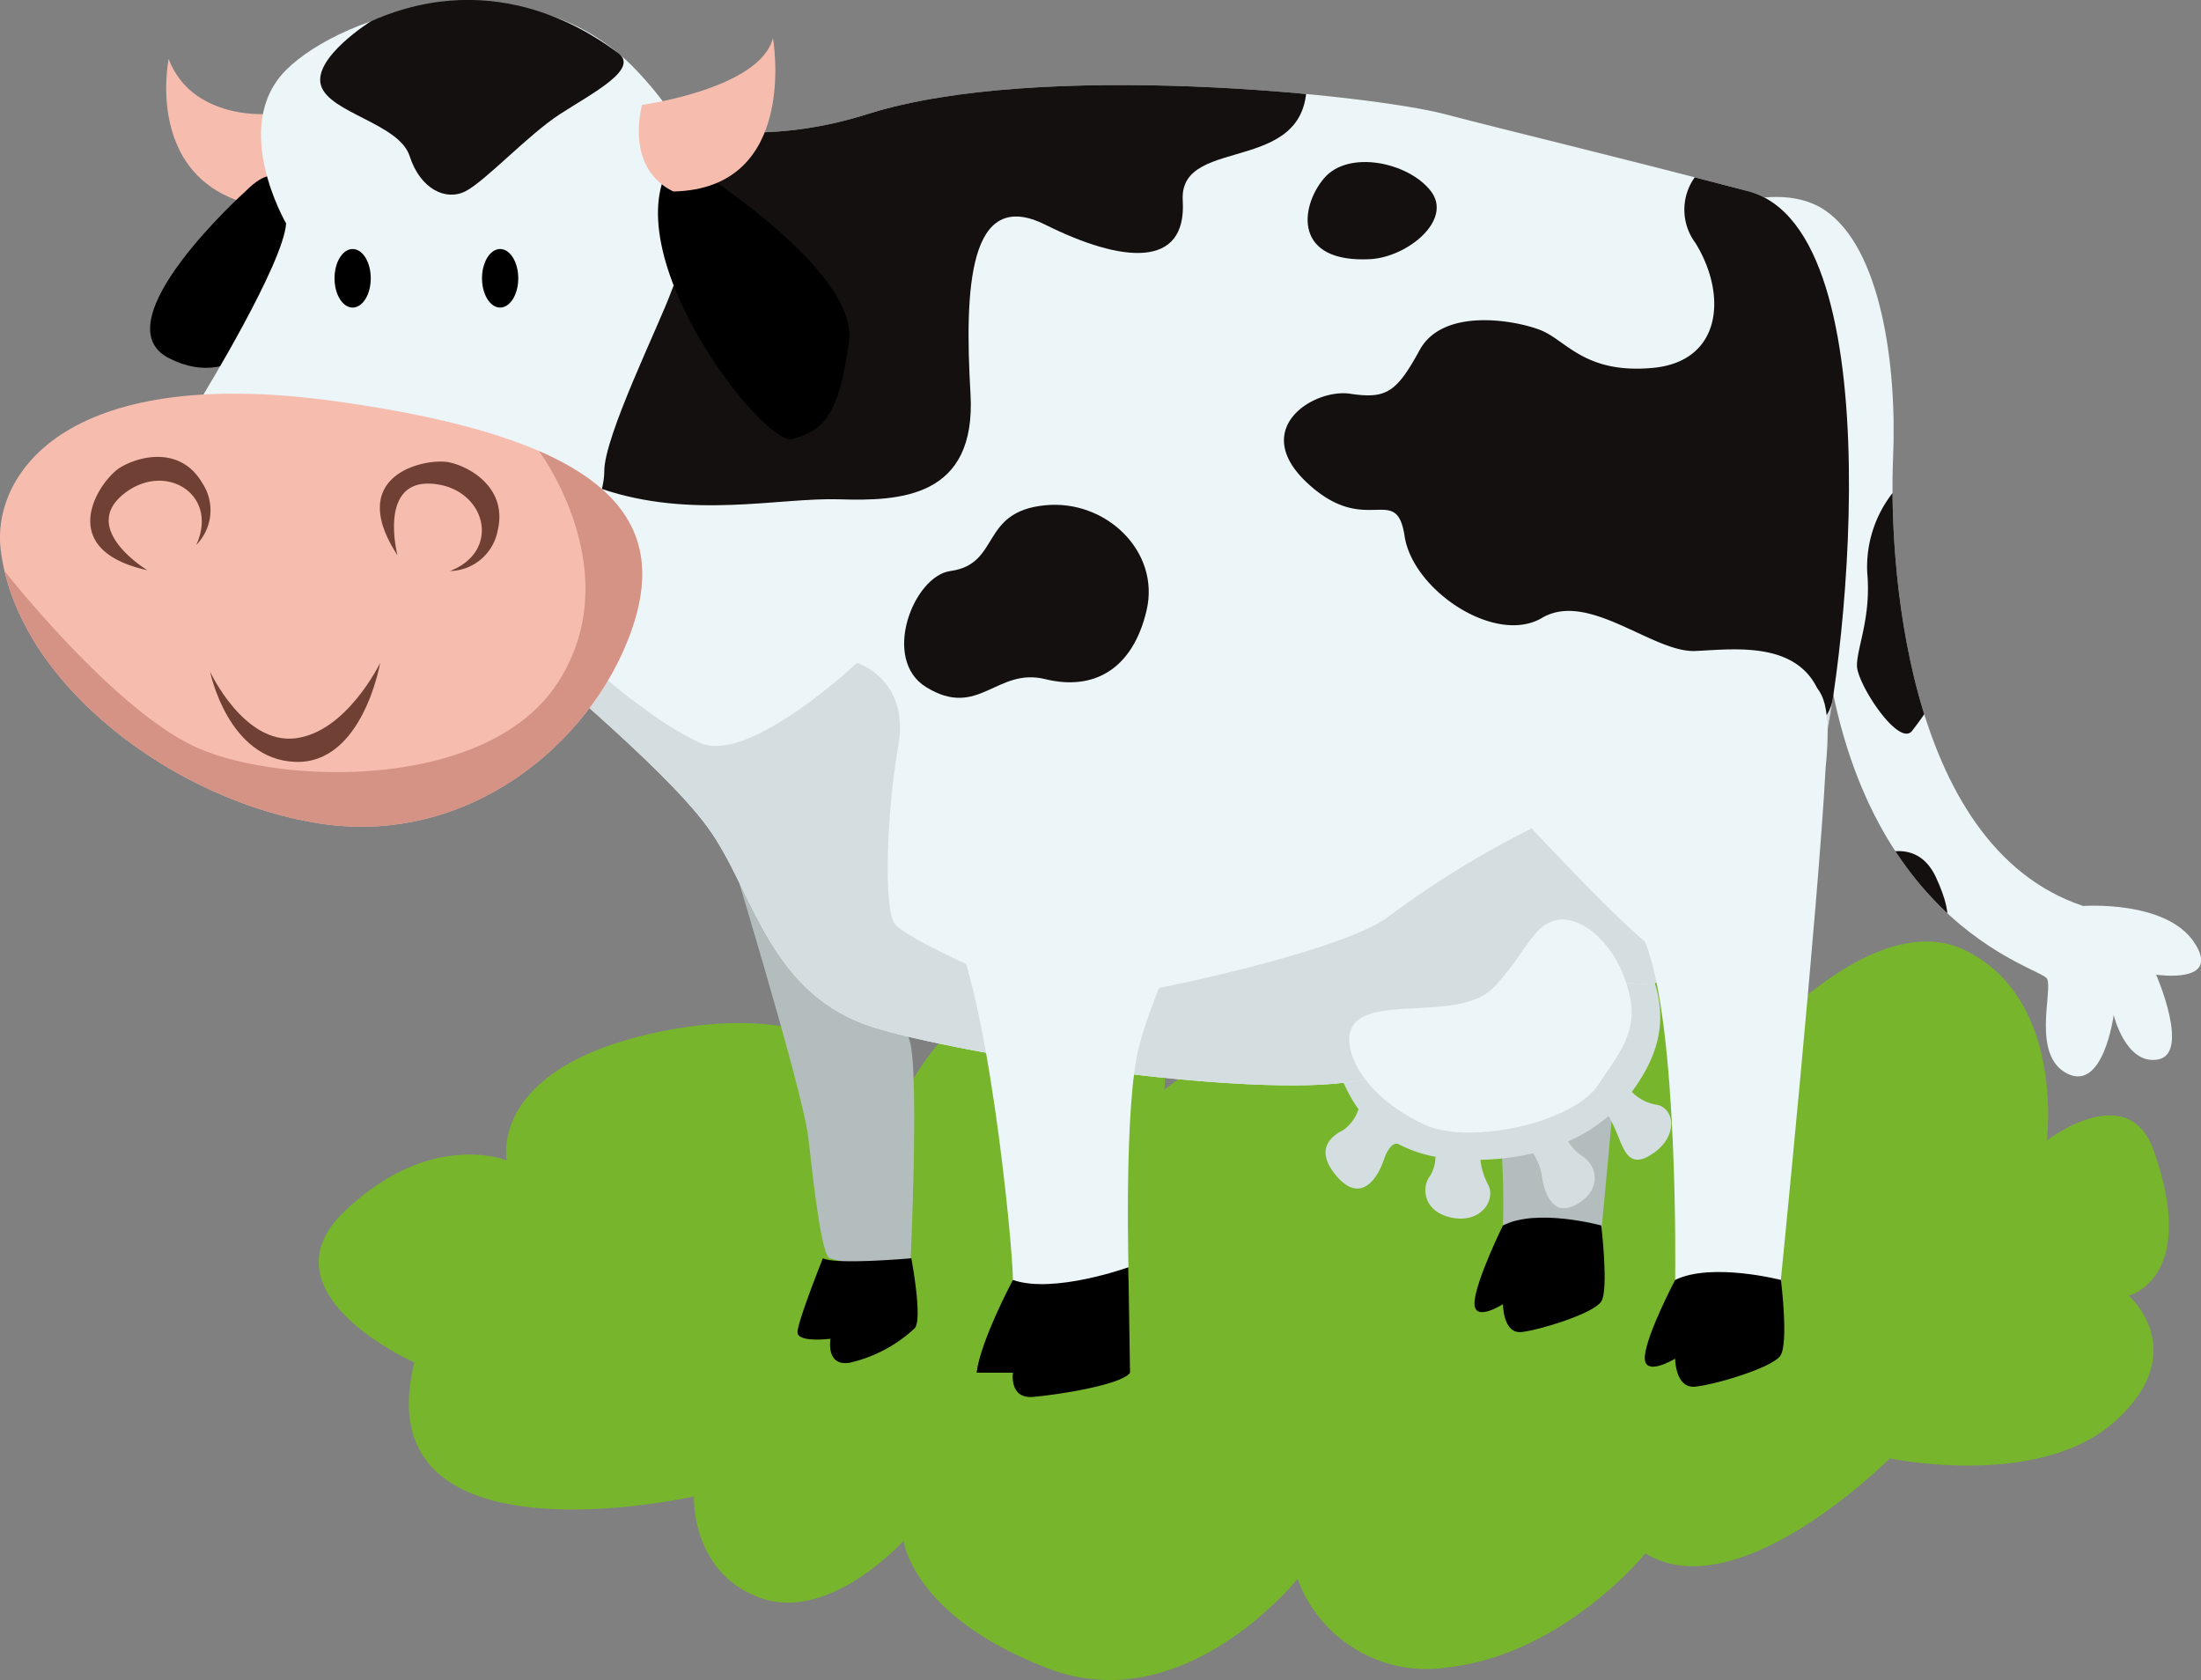 <svg xmlns="http://www.w3.org/2000/svg" xmlns:xlink="http://www.w3.org/1999/xlink" width="173.7" height="132.57" viewBox="0 0 173.7 132.57">
  <rect x="0" y="0" width="173.7" height="132.57" fill="#808080" stroke="none"/>
  <defs>
    <style>
      .cls-1 {
        fill: #ecf5f8;
      }

      .cls-2 {
        fill: #f6bdaf;
      }

      .cls-3 {
        fill: #77b52d;
      }

      .cls-4 {
        fill: #b3bdbe;
      }

      .cls-5 {
        clip-path: url(#clip-path);
      }

      .cls-6 {
        fill: #14100f;
      }

      .cls-7 {
        fill: #d4dee1;
      }

      .cls-8 {
        clip-path: url(#clip-path-2);
      }

      .cls-9 {
        clip-path: url(#clip-path-3);
      }

      .cls-10 {
        fill: #d59386;
      }

      .cls-11 {
        fill: #704035;
      }
    </style>
    <clipPath id="clip-path">
      <path class="cls-1" d="M131.87,18s7.67-4.4,12.12-1.43,5.73,12.25,5.41,19.57.64,30.57,15,35.35c0,0,6.53-.48,8.76,2.87s-3,2.55-3,2.55,2.71,6.21.16,6.69-3.51-3.5-3.51-3.5-.8,6.05-3.66,4.62-1.12-6.54-1.6-7.49-15.89-4.33-17.83-29.31S138.41,15.5,131.87,18Z"/>
    </clipPath>
    <clipPath id="clip-path-2">
      <path class="cls-1" d="M40.74,50.56c.67,1.13,11.35,9.6,15.08,14.68S60.61,78.6,69.21,81.15s33.36,6,39.09,3.79,14.34-8,20.72-7.33,12.11-9.2,14.34-16.22,6.37-43.23-5.42-46.31S119.78,10.51,114,9,82,4.71,68.47,9,45.52,6.73,45.52,6.73,29.59,31.76,40.74,50.56Z"/>
    </clipPath>
    <clipPath id="clip-path-3">
      <path class="cls-2" d="M.05,43.34C-.61,37.81,4.62,28.66,26.4,31.65S53,41,49.77,49.92,36.85,66.71,25.36,65,1.33,54,.05,43.34Z"/>
    </clipPath>
  </defs>
  <title>Asset 2animals1</title>
  <g id="Layer_2" data-name="Layer 2">
    <g id="Objects">
      <g>
        <path class="cls-3" d="M32.7,107.51s-12.3-5.46-5.49-11.94,12.78-4,12.78-4S38.4,84,52.71,81.29s18.63,5.3,18.63,5.3,3.87-9.34,12.77-8.7S91.88,86,91.88,86,103.44,76.8,109,79.19a37.45,37.45,0,0,1,8.62,5s0-12.2,10.94-11.65,9.15,10.72,9.15,10.72,9.87-11.81,17.27-8.32C163,78.73,161.53,90,161.53,90S168,85,170,90.88c3.5,10-2,11.36-2,11.36s5,4.34-1,9.84-17.86,3-17.86,3-11.93,12-19.29,7.5c0,0-6.47,8-15.66,9a10.84,10.84,0,0,1-11.79-7s-8.89,11.18-19.64,7.09-11.45-10.09-11.45-10.09-5.84,6.5-11.33,4.5-5.21-8-5.21-8S28.62,124,32.7,107.51Z"/>
        <g>
          <g>
            <path class="cls-4" d="M99.12,49.8s11.52,24.93,15.8,28.75,3.69,18.15,3.69,18.15,5.57,1.81,7.76.54c0,0,2.91-30.37,3.43-41.42S114.27,25.51,99.12,49.8Z"/>
            <path d="M118.61,96.7s-2.09,4.24-2.24,6,2.24.21,2.24.21,0,2.38,1.49,2.2,5.67-1.47,6.27-2.41,0-6,0-6S121.3,95.31,118.61,96.7Z"/>
          </g>
          <g>
            <path class="cls-1" d="M131.87,18s7.67-4.4,12.12-1.43,5.73,12.25,5.41,19.57.64,30.57,15,35.35c0,0,6.53-.48,8.76,2.87s-3,2.55-3,2.55,2.71,6.21.16,6.69-3.51-3.5-3.51-3.5-.8,6.05-3.66,4.62-1.12-6.54-1.6-7.49-15.89-4.33-17.83-29.31S138.41,15.5,131.87,18Z"/>
            <g class="cls-5">
              <path class="cls-6" d="M149.36,38.9a9.48,9.48,0,0,0-2,6.3c.32,3.51-.82,5.9-.81,7.33s3.24,6.37,4.32,5.18a27.65,27.65,0,0,0,2.55-3.91Z"/>
              <path class="cls-6" d="M147.65,67.73s3.51-2,5.13,1.49.92,4.82-.67,4.18S147.65,67.73,147.65,67.73Z"/>
            </g>
          </g>
          <g>
            <path class="cls-4" d="M57,65.24S63.37,86,63.79,89.76s1.06,9.37,1.7,9.53,5.1,1.54,6.38,0c0,0,.63-13.64,0-16.83S61.56,60.81,57,65.24Z"/>
            <path d="M64.94,99.29s-2,5-2,5.84,2.6.51,2.6.51-.4,2.21,1.53,1.89a11.2,11.2,0,0,0,5.13-2.73c.62-.77-.28-5.51-.28-5.51S66,99.82,64.94,99.29Z"/>
          </g>
          <g>
            <path class="cls-7" d="M130.65,87.16a3.53,3.53,0,0,1-1.87-1c3-4.08,3.33-8-1.1-13.87-8.12-10.67-22.31,4-22.31,4s-1.76,6.15,1.84,11.24h0A3.22,3.22,0,0,1,106,89.18c-.85.42-2.34,1.48-.53,3.61s3.15.43,3.72-1.22,1.17-1.29,1.17-1.29h0a10.33,10.33,0,0,0,2.93,1,3,3,0,0,1-.45,1.54c-.67.87-.53,2.82,1.76,3.27s3.44-1.4,2.86-2.57a5.6,5.6,0,0,1-.63-2A20.13,20.13,0,0,0,121,91a5.37,5.37,0,0,1,.64,1.51c.1.81.55,3.64,2.63,2.61s1.94-3.07.56-3.92a3.78,3.78,0,0,1-1.08-1.13,13,13,0,0,0,3.2-2,10,10,0,0,1,.47.93c.72,1.56,1,3.43,3.06,2S132.11,87.33,130.65,87.16Z"/>
            <g>
              <path class="cls-1" d="M40.74,50.56c.67,1.13,11.35,9.6,15.08,14.68S60.61,78.6,69.21,81.15s33.36,6,39.09,3.79,14.34-8,20.72-7.33,12.11-9.2,14.34-16.22,6.37-43.23-5.42-46.31S119.78,10.51,114,9,82,4.71,68.47,9,45.52,6.73,45.52,6.73,29.59,31.76,40.74,50.56Z"/>
              <g class="cls-8">
                <path class="cls-6" d="M35.8,27.45s4.51,8.69,11.66,11.12,14,.68,18.78.83,10.83-.1,10.35-8.34-.16-16.35,5.9-13.33,11.18,3.51,10.85-1.91,10.82-1.59,9.7-10.36S74.65,3,67,6.73,47.11,3.87,45.36,3.87,32.25,22.33,35.8,27.45Z"/>
                <path class="cls-6" d="M73.09,54.22c-3.56-2.19-1-8.76,1.91-9.16,4-.55,2.3-4.69,7.49-5.19,4.78-.47,9.08,3.64,8,8.28s-4.15,6.39-8,5.44S77.23,56.77,73.09,54.22Z"/>
                <path class="cls-6" d="M108.14,20.45c2.93-.16,6.54-3.09,4.78-5.37s-6.52-3.29-8.44-1S102.09,20.77,108.14,20.45Z"/>
                <path class="cls-6" d="M135.07,12.78a4.38,4.38,0,0,0-1.27,6.39c2.55,4.14,2.06,9.36-3.36,9.86s-6.84-2.21-8.91-3-7.66-1.75-9.49,1.59-2.62,3.88-5.49,3.45-8,2.77-3.35,7.07,7-.11,7.65,4.17,7.17,8.62,10.84,6.45,8.76,2.76,12.11,2.61,9.24-1,10.2,4.86S145.92,62,145.92,62,156.27,20.41,135.07,12.78Z"/>
                <path class="cls-7" d="M46.37,52.31s5.08,4.62,8.91,6.32,12.35-6.32,12.35-6.32,4.19,1.27,3.26,6.56-1.15,12.72-.3,14,11.9,6.25,14.24,6.2,21-3.72,24.88-6.84a74.22,74.22,0,0,1,16.07-9.08c3.88-1.33,18.18-2.31,18.9-8.22s-.07,13.05,0,16.87-2.7,11.53-11,11.72-30.36,14-38,12.72-26.82-6-34.45-11.3-6.08-6.41-9.3-10.62S36,52.36,46.37,52.31Z"/>
              </g>
            </g>
            <path class="cls-1" d="M107.16,80.5c-1.78,1.41-.06,5.8,5.29,8.26,3.45,1.59,11.6-.1,13.64-3.11s3.41-4.58,2.25-8.09-3.81-5.41-5.62-4.93-2.3,2.56-4.76,5.21S109.34,78.78,107.16,80.5Z"/>
          </g>
          <g>
            <g>
              <path class="cls-2" d="M20.74,9s-5.66.32-7.43-4.35c0,0-2.27,10.94,8.7,11.84C22,16.51,23.16,11.68,20.74,9Z"/>
              <path d="M19.39,15.08S7.86,25.43,13.31,28.25s9.48-2.55,9.9-7.86S22.45,12,19.39,15.08Z"/>
            </g>
            <path class="cls-1" d="M16,31.22s6.37-10.41,6.58-13.59c0,0-4.46-7.65,0-12.11s18.91-9.14,27.62,0S54,20.18,53,22.94s-5.31,11.47-5.31,14.23-2.77,7.23-3.4,7.44S2.6,43.76,16,31.22Z"/>
            <g>
              <ellipse cx="39.47" cy="21.96" rx="1.43" ry="2.31"/>
              <ellipse cx="27.83" cy="21.96" rx="1.43" ry="2.31"/>
            </g>
            <g>
              <g>
                <path class="cls-2" d="M.05,43.34C-.61,37.81,4.62,28.66,26.4,31.65S53,41,49.77,49.92,36.85,66.71,25.36,65,1.33,54,.05,43.34Z"/>
                <g class="cls-9">
                  <path class="cls-10" d="M.36,45.06S9,56.08,15.56,59s23,3.47,28.53-5.24S42.54,35.6,42.54,35.6A12.11,12.11,0,0,1,51.15,45c1.7,7.9-4.78,15.33-9.45,18.63S7.36,72.17.36,45.06Z"/>
                </g>
              </g>
              <path class="cls-11" d="M31.37,43.82s-1.55-5.92,2.69-5.65,5.62,5.28,1.45,6.89a3.91,3.91,0,0,0,3.76-3.17c.8-3.25-2-5-3.78-5.4S27.15,37.37,31.37,43.82Z"/>
              <path class="cls-11" d="M11.64,45s-5.25-3.15-2-5.92,7.7-.15,5.85,3.92a3.89,3.89,0,0,0,.47-4.89c-1.69-2.89-4.89-2.17-6.47-1.22S4.11,43.34,11.64,45Z"/>
              <path class="cls-11" d="M16.58,53s2.66,5.74,6.72,5.26S30,52.31,30,52.31s-1.37,8-6.7,7.81S16.58,53,16.58,53Z"/>
            </g>
            <path class="cls-6" d="M29.27,1.68s-4.58,2.86-3.94,5.05,6.17,3,7,5.59,2.86,3.58,4.43,2.76S41.7,10.62,44.2,9s6.3-3.55,4.59-4.81S39.36-2.8,29.27,1.68Z"/>
            <g>
              <path d="M53.38,12.32S67.83,21,67,27s-2.13,7-4.46,7.64S47.73,19.18,53.38,12.32Z"/>
              <path class="cls-2" d="M50.66,8.28S60,7,61,3c0,0,2.12,11.9-7.86,12.11C53.17,15.08,49.43,13.8,50.66,8.28Z"/>
            </g>
          </g>
          <g>
            <path class="cls-1" d="M112.45,56.17s12.78,14.31,17.36,18.13C132.5,80.77,132.2,101,132.2,101s6,1.8,8.29.53c0,0,3-29.92,3.59-41C145.92,42.27,130.93,67.75,112.45,56.17Z"/>
            <path d="M132.2,101s-2.23,4.23-2.39,6,2.39.21,2.39.21,0,2.38,1.6,2.21,6-1.48,6.69-2.42.06-6,.06-6S135.07,99.59,132.2,101Z"/>
          </g>
          <g>
            <path class="cls-1" d="M72.15,65.89s-.71,2.13,2.48,6.38,5.31,26,5.31,28.74c0,0,6,2.39,9.14,0,0,0-.43-13.87.84-18.55s3.62-8.28,3.4-12.53S75.34,45.17,72.15,65.89Z"/>
            <path d="M79.94,101s-2.55,4.77-2.87,7.32h2.87s-.32,2.07,1.59,1.91,7-.95,7.65-1.91c0,0-.11-7.22-.13-8.32C89.05,100,83.13,102.13,79.94,101Z"/>
          </g>
        </g>
      </g>
    </g>
  </g>
</svg>
